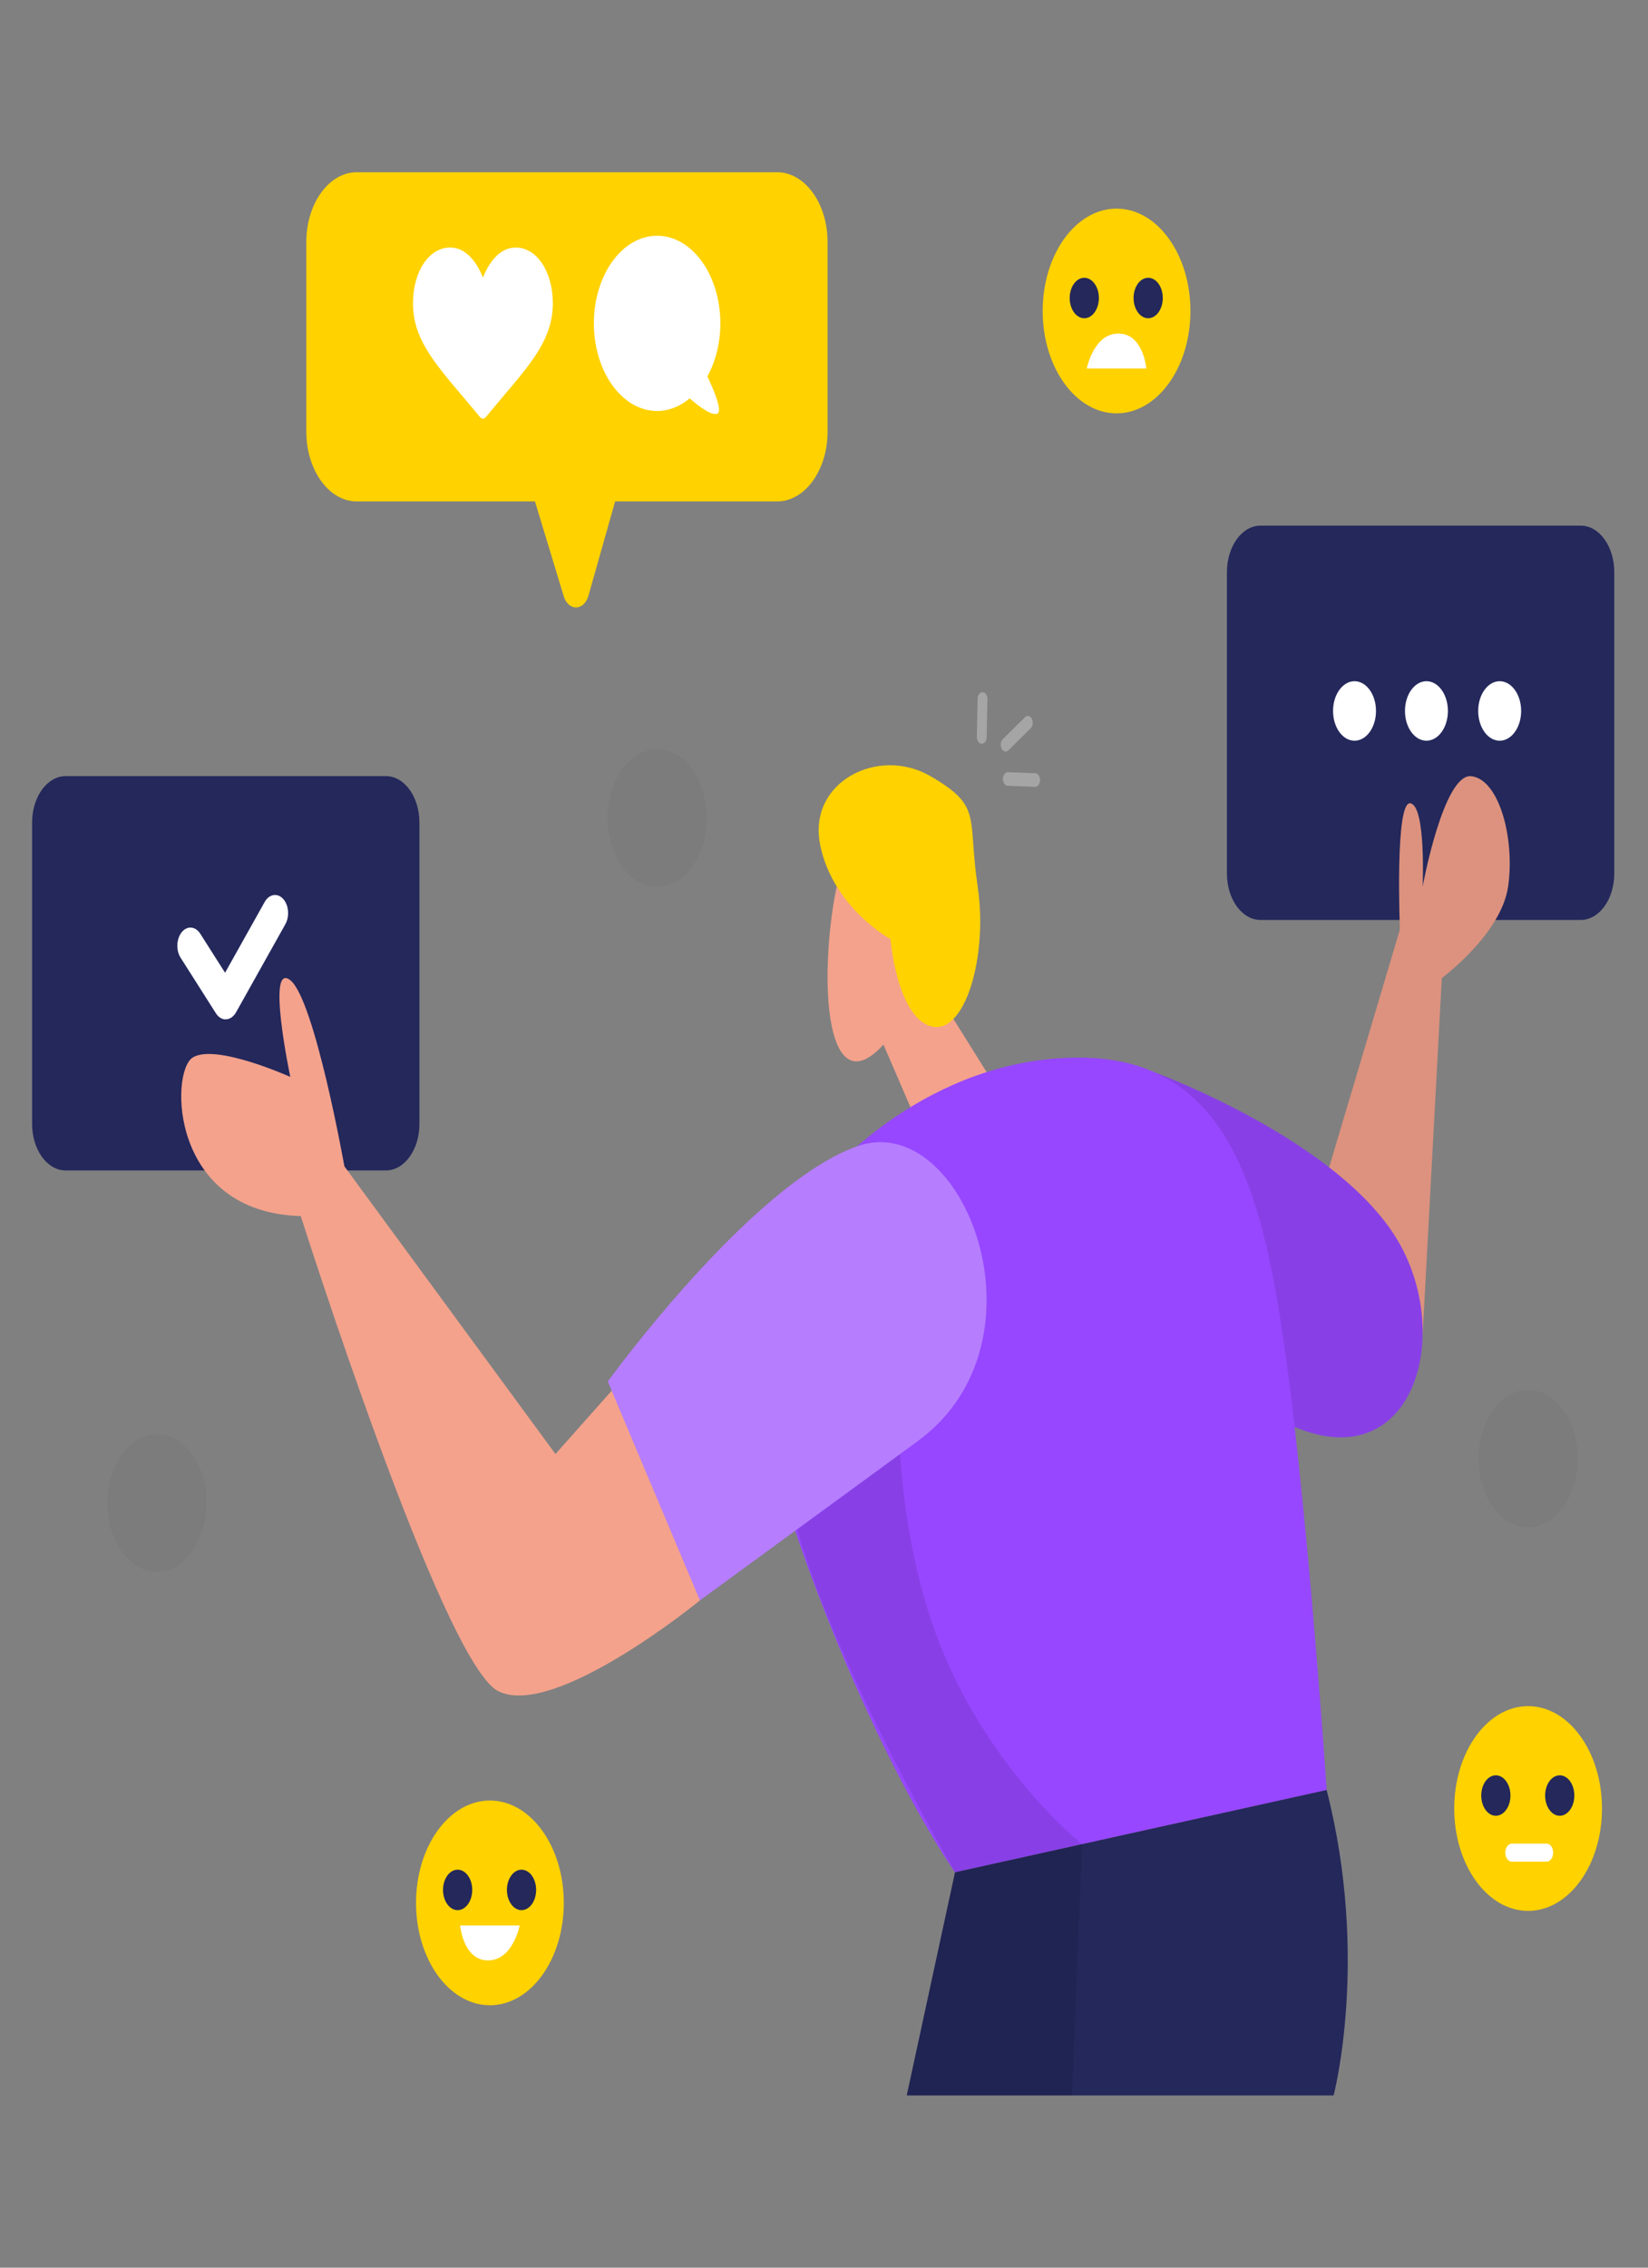 <svg width="160" height="220" viewBox="0 0 160 220" fill="none" xmlns="http://www.w3.org/2000/svg">
<rect x="0" y="0" width="160" height="220" fill="#808080" stroke="none"/>
<path d="M51.937 48.642L54.727 57.834C55.179 59.316 56.704 59.29 57.13 57.794L59.72 48.646H75.464C78.149 48.646 80.348 45.606 80.348 41.884V23.474C80.348 19.756 78.152 16.711 75.464 16.711H34.623C31.938 16.711 29.739 19.752 29.739 23.474V41.884C29.739 45.602 31.935 48.646 34.623 48.646H51.937V48.642Z" fill="#FFD200"/>
<path d="M50.072 24.015C49.334 24.015 48.66 24.336 48.063 24.974C47.491 25.586 47.113 26.365 46.887 26.928C46.665 26.36 46.283 25.581 45.711 24.974C45.117 24.336 44.44 24.015 43.703 24.015C41.647 24.015 40.096 26.343 40.096 29.431C40.096 32.767 42.031 35.05 44.958 38.504C45.454 39.09 46.02 39.758 46.604 40.467C46.681 40.559 46.782 40.612 46.884 40.612C46.986 40.612 47.087 40.559 47.164 40.467C47.748 39.758 48.314 39.094 48.81 38.504C51.737 35.05 53.672 32.767 53.672 29.431C53.672 26.343 52.121 24.015 50.065 24.015H50.072Z" fill="white"/>
<path d="M69.937 31.372C69.937 26.677 67.188 22.871 63.797 22.871C60.406 22.871 57.657 26.677 57.657 31.372C57.657 36.067 60.406 39.873 63.797 39.873C64.954 39.873 66.035 39.419 66.959 38.65C67.856 39.433 69 40.286 69.591 40.15C70.185 40.014 69.441 38.135 68.679 36.516C69.464 35.086 69.937 33.308 69.937 31.376V31.372Z" fill="white"/>
<path d="M47.564 194.542C51.526 194.542 54.737 190.095 54.737 184.611C54.737 179.126 51.526 174.68 47.564 174.68C43.603 174.68 40.391 179.126 40.391 184.611C40.391 190.095 43.603 194.542 47.564 194.542Z" fill="#FFD200"/>
<path d="M44.431 185.315C45.213 185.315 45.848 184.436 45.848 183.352C45.848 182.268 45.213 181.39 44.431 181.39C43.648 181.39 43.013 182.268 43.013 183.352C43.013 184.436 43.648 185.315 44.431 185.315Z" fill="#24285B"/>
<path d="M50.634 185.315C51.417 185.315 52.051 184.436 52.051 183.352C52.051 182.268 51.417 181.39 50.634 181.39C49.851 181.39 49.217 182.268 49.217 183.352C49.217 184.436 49.851 185.315 50.634 185.315Z" fill="#24285B"/>
<path d="M44.672 186.798C44.672 186.798 44.965 190.19 47.383 190.19C49.801 190.19 50.453 186.798 50.453 186.798H44.672Z" fill="white"/>
<g opacity="0.03">
<path d="M16.014 152.402C18.64 151.812 20.424 148.386 19.997 144.75C19.571 141.113 17.096 138.644 14.469 139.234C11.842 139.824 10.059 143.25 10.486 146.886C10.912 150.522 13.387 152.992 16.014 152.402Z" fill="#000001"/>
</g>
<g opacity="0.03">
<path d="M64.573 85.948C67.199 85.358 68.983 81.932 68.556 78.296C68.129 74.659 65.654 72.19 63.028 72.78C60.401 73.37 58.618 76.796 59.044 80.432C59.471 84.068 61.946 86.538 64.573 85.948Z" fill="#000001"/>
</g>
<g opacity="0.03">
<path d="M149.136 148.085C151.763 147.495 153.546 144.069 153.119 140.433C152.693 136.797 150.218 134.327 147.591 134.917C144.965 135.507 143.181 138.933 143.608 142.569C144.035 146.206 146.51 148.675 149.136 148.085Z" fill="#000001"/>
</g>
<path d="M108.404 40.102C112.365 40.102 115.576 35.655 115.576 30.171C115.576 24.686 112.365 20.24 108.404 20.24C104.442 20.24 101.231 24.686 101.231 30.171C101.231 35.655 104.442 40.102 108.404 40.102Z" fill="#FFD200"/>
<path d="M105.27 30.875C106.053 30.875 106.687 29.996 106.687 28.912C106.687 27.828 106.053 26.95 105.27 26.95C104.487 26.95 103.853 27.828 103.853 28.912C103.853 29.996 104.487 30.875 105.27 30.875Z" fill="#24285B"/>
<path d="M111.474 30.875C112.256 30.875 112.891 29.996 112.891 28.912C112.891 27.828 112.256 26.95 111.474 26.95C110.691 26.95 110.056 27.828 110.056 28.912C110.056 29.996 110.691 30.875 111.474 30.875Z" fill="#24285B"/>
<path d="M111.296 35.75C111.296 35.75 111.003 32.358 108.585 32.358C106.166 32.358 105.515 35.75 105.515 35.75H111.296Z" fill="white"/>
<path d="M148.36 185.385C152.322 185.385 155.533 180.939 155.533 175.454C155.533 169.97 152.322 165.524 148.36 165.524C144.399 165.524 141.188 169.97 141.188 175.454C141.188 180.939 144.399 185.385 148.36 185.385Z" fill="#FFD200"/>
<path d="M145.227 176.158C146.01 176.158 146.644 175.28 146.644 174.196C146.644 173.112 146.01 172.234 145.227 172.234C144.444 172.234 143.81 173.112 143.81 174.196C143.81 175.28 144.444 176.158 145.227 176.158Z" fill="#24285B"/>
<path d="M151.43 176.158C152.213 176.158 152.848 175.28 152.848 174.196C152.848 173.112 152.213 172.234 151.43 172.234C150.648 172.234 150.013 173.112 150.013 174.196C150.013 175.28 150.648 176.158 151.43 176.158Z" fill="#24285B"/>
<path d="M150.159 178.86H146.778C146.429 178.86 146.145 179.252 146.145 179.735C146.145 180.219 146.429 180.611 146.778 180.611H150.159C150.509 180.611 150.792 180.219 150.792 179.735C150.792 179.252 150.509 178.86 150.159 178.86Z" fill="white"/>
<path d="M153.471 50.996H122.374C120.577 50.996 119.12 53.013 119.12 55.502V84.744C119.12 87.233 120.577 89.25 122.374 89.25H153.471C155.268 89.25 156.725 87.233 156.725 84.744V55.502C156.725 53.013 155.268 50.996 153.471 50.996Z" fill="#24285B"/>
<path d="M131.508 71.861C132.659 71.861 133.592 70.569 133.592 68.975C133.592 67.38 132.659 66.088 131.508 66.088C130.356 66.088 129.423 67.38 129.423 68.975C129.423 70.569 130.356 71.861 131.508 71.861Z" fill="white"/>
<path d="M138.49 71.861C139.641 71.861 140.574 70.569 140.574 68.975C140.574 67.38 139.641 66.088 138.49 66.088C137.338 66.088 136.405 67.38 136.405 68.975C136.405 70.569 137.338 71.861 138.49 71.861Z" fill="white"/>
<path d="M145.599 71.861C146.75 71.861 147.684 70.569 147.684 68.975C147.684 67.38 146.75 66.088 145.599 66.088C144.447 66.088 143.514 67.38 143.514 68.975C143.514 70.569 144.447 71.861 145.599 71.861Z" fill="white"/>
<path d="M37.468 75.297H6.371C4.574 75.297 3.117 77.314 3.117 79.803V109.045C3.117 111.533 4.574 113.551 6.371 113.551H37.468C39.265 113.551 40.722 111.533 40.722 109.045V79.803C40.722 77.314 39.265 75.297 37.468 75.297Z" fill="#24285B"/>
<path d="M21.911 98.899C21.546 98.899 21.2 98.683 20.958 98.3L17.535 92.915C17.071 92.184 17.122 91.071 17.65 90.429C18.177 89.786 18.981 89.857 19.445 90.587L21.851 94.371L25.696 87.507C26.125 86.742 26.926 86.601 27.479 87.195C28.035 87.789 28.134 88.897 27.705 89.663L22.919 98.208C22.687 98.621 22.334 98.872 21.953 98.89C21.94 98.89 21.927 98.89 21.915 98.89L21.911 98.899Z" fill="white"/>
<path d="M126.769 120.894L135.915 90.173C135.915 90.173 135.407 77.651 136.932 77.933C138.458 78.214 138.118 86.024 138.118 86.024C138.118 86.024 140.149 74.976 142.859 75.306C145.57 75.636 147.092 81.409 146.416 86.024C145.739 90.64 139.98 94.886 139.98 94.886L138.108 129.685L126.766 120.894H126.769Z" fill="#F4A28C"/>
<g opacity="0.1">
<path d="M126.769 120.894L135.915 90.173C135.915 90.173 135.407 77.651 136.932 77.933C138.458 78.214 138.118 86.024 138.118 86.024C138.118 86.024 140.149 74.976 142.859 75.306C145.57 75.636 147.092 81.409 146.416 86.024C145.739 90.64 139.98 94.886 139.98 94.886L138.108 129.685L126.766 120.894H126.769Z" fill="#000001"/>
</g>
<path d="M85.776 101.345L92.383 116.657L100.344 111.298L91.535 97.205C91.535 97.205 94.074 86.887 90.518 80.788C86.962 74.69 82.217 78.914 80.863 88.057C79.509 97.205 80.695 106.889 85.776 101.341V101.345Z" fill="#F4A28C"/>
<path d="M112.084 104.029C112.084 104.029 129.989 110.576 135.747 120.428C141.506 130.279 136.592 145.288 123.045 137.077C109.494 128.871 112.087 104.029 112.087 104.029H112.084Z" fill="#9747FF"/>
<g opacity="0.1">
<path d="M112.084 104.029C112.084 104.029 129.989 110.576 135.747 120.428C141.506 130.279 136.592 145.288 123.045 137.077C109.494 128.871 112.087 104.029 112.087 104.029H112.084Z" fill="#000001"/>
</g>
<path d="M86.453 91.111C86.453 91.111 87.06 98.547 90.343 99.554C93.629 100.557 95.939 92.901 94.923 86.024C93.906 79.151 95.421 78.258 90.343 75.306C85.268 72.349 78.394 75.869 79.627 81.963C80.863 88.061 86.453 91.111 86.453 91.111Z" fill="#FFD200"/>
<path d="M73.659 118.857L53.93 141.064L33.435 113.15C33.435 113.15 30.555 96.976 28.185 95.097C25.814 93.218 28.185 104.478 28.185 104.478C28.185 104.478 20.901 101.196 18.698 102.604C16.496 104.012 16.496 117.638 29.202 117.977C29.202 117.977 42.921 161.234 48.343 164.05C53.764 166.866 67.957 155.263 67.957 155.263L81.206 140.598L73.662 118.857H73.659Z" fill="#F4A28C"/>
<path d="M80.526 113.859C80.526 113.859 90.013 102.604 104.749 102.604C119.485 102.604 122.705 115.971 124.907 132.154C127.109 148.337 128.803 173.664 128.803 173.664L92.723 181.645C92.723 181.645 86.456 172.96 79.513 154.902C72.569 136.844 70.535 123.71 80.529 113.863L80.526 113.859Z" fill="#9747FF"/>
<g opacity="0.1">
<path d="M87.245 135.903C87.245 135.903 86.793 149.191 91.76 160.763C96.728 172.33 105.051 178.913 105.051 178.913L92.72 181.641C92.72 181.641 81.102 161.757 77.396 148.359C73.69 134.961 87.241 135.903 87.241 135.903H87.245Z" fill="#000001"/>
</g>
<path d="M88.996 139.889L67.957 155.258L59.014 134.024C59.014 134.024 72.861 114.897 83.215 111.21C93.569 107.523 102.375 130.271 88.996 139.885V139.889Z" fill="#9747FF"/>
<g opacity="0.3">
<path d="M88.996 139.889L67.957 155.258L59.014 134.024C59.014 134.024 72.861 114.897 83.215 111.21C93.569 107.523 102.375 130.271 88.996 139.885V139.889Z" fill="white"/>
</g>
<path d="M95.317 72.151C95.317 72.151 95.307 72.151 95.304 72.151C95.04 72.142 94.834 71.839 94.84 71.474L94.913 67.799C94.919 67.434 95.136 67.135 95.403 67.157C95.667 67.166 95.873 67.469 95.867 67.835L95.794 71.509C95.788 71.865 95.575 72.151 95.317 72.151Z" fill="#A5A5A5"/>
<path d="M100.5 76.335C100.5 76.335 100.49 76.335 100.487 76.335L97.834 76.234C97.57 76.225 97.363 75.922 97.37 75.557C97.376 75.192 97.602 74.897 97.859 74.914L100.513 75.016C100.776 75.024 100.983 75.328 100.977 75.693C100.97 76.049 100.757 76.335 100.5 76.335Z" fill="#A5A5A5"/>
<path d="M97.63 72.912C97.481 72.912 97.335 72.816 97.243 72.635C97.09 72.34 97.141 71.927 97.354 71.716L99.515 69.582C99.728 69.37 100.026 69.441 100.179 69.736C100.332 70.03 100.281 70.444 100.068 70.655L97.907 72.789C97.824 72.873 97.726 72.912 97.63 72.912Z" fill="#A5A5A5"/>
<path d="M92.72 181.641L88.033 203.289H129.477C129.477 203.289 132.979 190.001 128.8 173.659L92.72 181.641Z" fill="#24285B"/>
<g opacity="0.1">
<path d="M105.054 178.913L104.072 203.289H88.036L92.72 181.641L105.054 178.913Z" fill="#000001"/>
</g>
</svg>
